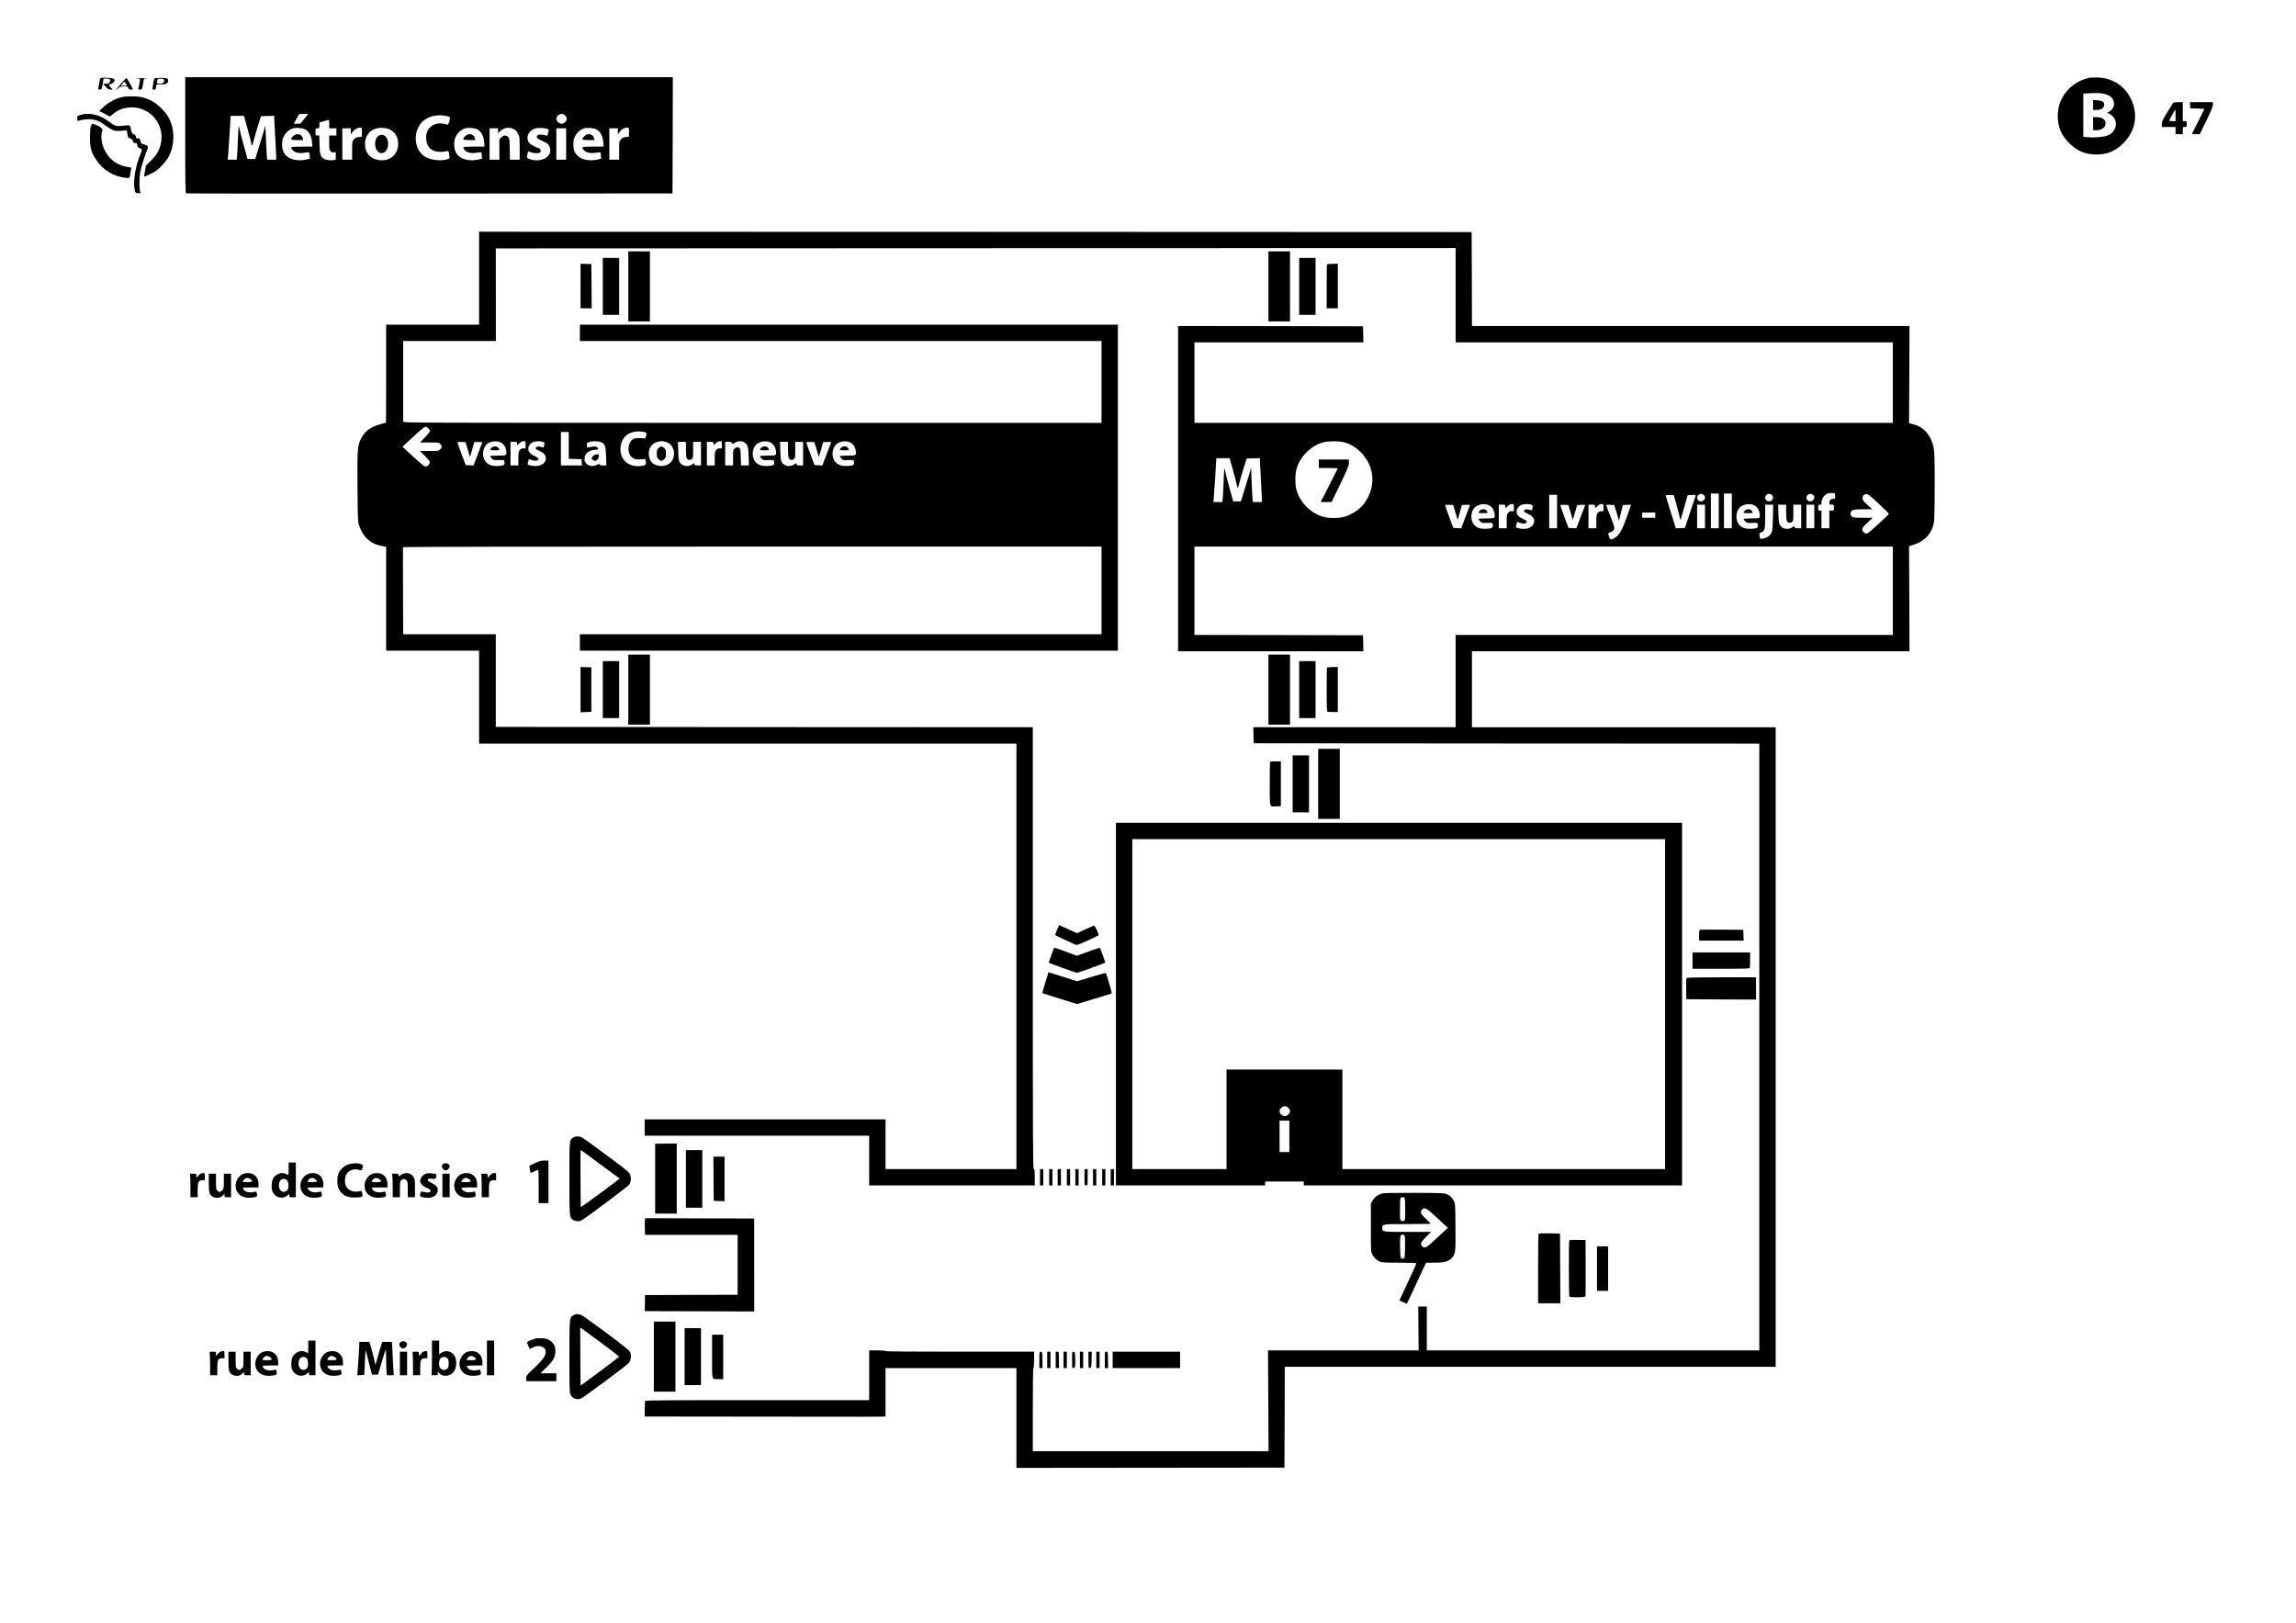 <?xml version="1.0" encoding="UTF-8" standalone="no"?>
<!-- Created with Inkscape (http://www.inkscape.org/) -->

<svg xmlns:dc="http://purl.org/dc/elements/1.1/" xmlns:cc="http://creativecommons.org/ns#" xmlns:rdf="http://www.w3.org/1999/02/22-rdf-syntax-ns#" xmlns:svg="http://www.w3.org/2000/svg" xmlns="http://www.w3.org/2000/svg" xmlns:inkscape="http://www.inkscape.org/namespaces/inkscape" version="1.0" width="3508pt" height="2480pt" viewBox="0 0 3508 2480" id="svg2">
  <defs id="defs224" />
  <g transform="matrix(0.1,0,0,-0.1,0,2480)" id="g6" style="fill:#000000;stroke:none">
    <path d="m 1563,23612 c -18,-2 -33,-5 -33,-7 0,-2 -7,-39 -15,-82 -19,-99 -20,-95 12,-91 26,3 28,7 42,86 l 14,82 42,0 c 56,0 74,-20 51,-55 -13,-20 -25,-25 -58,-25 l -41,0 39,-44 c 31,-35 46,-44 73,-45 l 35,-1 -32,33 c -18,18 -32,36 -32,39 0,3 12,9 28,13 52,13 81,61 50,82 -16,9 -130,19 -175,15 z" inkscape:connector-curvature="0" id="path8" />
    <path d="m 2830,22736 c 0,-794 2,-884 16,-890 8,-3 1683,-5 3722,-3 l 3707,2 3,888 2,887 -3725,0 -3725,0 0,-884 z m 1820,249 -61,-75 -51,0 -50,0 38,68 c 20,37 39,70 41,75 2,4 36,7 74,7 l 70,0 -61,-75 z m 3985,50 c 14,-13 25,-36 25,-50 0,-36 -42,-75 -80,-75 -38,0 -80,39 -80,75 0,36 42,75 80,75 19,0 40,-9 55,-25 z m -1824,-5 c 29,-6 57,-14 62,-19 11,-11 -20,-124 -33,-116 -4,3 -32,10 -62,15 -147,28 -267,-64 -268,-205 0,-146 77,-225 219,-225 38,0 81,4 94,9 29,11 32,7 42,-63 7,-43 6,-46 -20,-56 -89,-34 -256,-19 -343,31 -210,120 -197,478 22,591 84,44 186,57 287,38 z m -3033,-182 c 29,-101 55,-202 58,-226 4,-23 10,-44 14,-47 3,-2 15,31 25,73 10,42 39,145 65,227 l 48,150 101,3 101,3 0,-38 c 0,-21 7,-150 15,-288 8,-137 15,-271 15,-297 l 0,-48 -69,0 -69,0 -6,63 c -3,34 -9,151 -13,260 l -8,199 -38,-129 c -21,-70 -56,-185 -78,-255 l -40,-128 -59,0 -59,0 -11,43 c -7,23 -27,96 -45,162 -19,66 -43,160 -54,208 -10,49 -21,90 -24,93 -2,2 -7,-80 -11,-183 -3,-104 -9,-221 -13,-260 l -6,-73 -69,0 -70,0 6,48 c 3,26 13,176 23,335 l 17,287 101,0 102,0 51,-182 z m 1252,57 0,-65 55,0 55,0 0,-55 0,-55 -55,0 -55,0 0,-110 c 0,-98 2,-112 21,-131 15,-15 30,-20 50,-17 l 29,5 0,-58 0,-58 -36,-7 c -47,-9 -118,2 -150,22 -48,32 -58,67 -62,217 l -4,137 -29,0 c -28,0 -29,1 -29,55 0,54 0,55 30,55 29,0 30,2 30,45 l 0,44 58,16 c 31,9 62,18 67,20 23,8 25,2 25,-60 z m -372,-79 c 64,-33 101,-100 109,-197 l 6,-69 -162,0 c -179,0 -188,-4 -133,-60 35,-35 102,-47 181,-32 31,5 59,7 63,3 4,-3 8,-26 10,-51 l 3,-44 -50,-12 c -117,-28 -236,-9 -302,49 -52,46 -73,98 -73,183 0,59 5,81 28,125 30,58 87,105 143,120 45,11 143,3 177,-15 z m 872,-45 0,-68 -47,-6 c -37,-4 -54,-12 -75,-36 -28,-31 -28,-32 -28,-171 l 0,-140 -75,0 -75,0 0,240 0,240 65,0 65,0 0,-47 0,-48 26,39 c 28,40 71,65 117,66 27,0 27,0 27,-69 z m 425,41 c 86,-44 128,-117 128,-223 0,-180 -158,-288 -341,-234 -106,32 -166,117 -165,236 0,115 61,201 163,234 61,20 164,14 215,-13 z m 1333,4 c 64,-33 101,-100 109,-197 l 6,-69 -162,0 c -179,0 -188,-4 -133,-60 35,-35 102,-47 181,-32 31,5 59,7 63,3 4,-3 8,-26 10,-51 l 3,-44 -50,-12 c -117,-28 -236,-9 -302,49 -52,46 -73,98 -73,183 0,59 5,81 28,125 30,58 87,105 143,120 45,11 143,3 177,-15 z m 558,3 c 33,-15 49,-32 68,-72 25,-49 26,-58 26,-224 l 0,-173 -74,0 -75,0 -3,166 c -3,160 -4,166 -27,185 -33,27 -68,24 -102,-10 l -29,-29 0,-156 0,-156 -75,0 -75,0 0,240 0,240 65,0 65,0 0,-37 0,-37 28,27 c 60,57 137,71 208,36 z m 516,2 c 26,-10 26,-10 14,-58 -7,-26 -14,-47 -17,-47 -109,29 -163,22 -157,-18 3,-23 9,-26 110,-73 64,-29 89,-61 95,-119 12,-120 -142,-198 -300,-152 -62,18 -65,23 -47,88 l 11,37 41,-15 c 60,-21 135,-19 147,4 11,21 -11,62 -33,62 -31,0 -137,63 -151,90 -43,84 4,178 105,209 39,12 142,7 182,-8 z m 746,-5 c 64,-33 101,-100 109,-197 l 6,-69 -162,0 c -179,0 -188,-4 -133,-60 35,-35 102,-47 181,-32 31,5 59,7 63,3 4,-3 8,-26 10,-51 l 3,-44 -50,-12 c -117,-28 -236,-9 -302,49 -52,46 -73,98 -73,183 0,59 5,81 28,125 30,58 87,105 143,120 45,11 143,3 177,-15 z m 502,-45 0,-68 -47,-6 c -37,-4 -54,-12 -75,-36 -28,-31 -28,-32 -28,-171 l 0,-140 -75,0 -75,0 0,240 0,240 65,0 65,0 0,-47 0,-48 26,39 c 28,40 71,65 117,66 27,0 27,0 27,-69 z m -960,-181 0,-240 -75,0 -75,0 0,240 0,240 75,0 75,0 0,-240 z" inkscape:connector-curvature="0" id="path10" />
    <path d="m 4479,22721 c -51,-52 -42,-61 62,-61 l 91,0 -6,28 c -16,66 -96,84 -147,33 z" inkscape:connector-curvature="0" id="path12" />
    <path d="m 5777,22720 c -73,-58 -56,-225 27,-254 104,-38 172,146 90,244 -31,36 -78,40 -117,10 z" inkscape:connector-curvature="0" id="path14" />
    <path d="m 7109,22721 c -51,-52 -42,-61 62,-61 l 91,0 -6,28 c -16,66 -96,84 -147,33 z" inkscape:connector-curvature="0" id="path16" />
    <path d="m 8929,22721 c -51,-52 -42,-61 62,-61 l 91,0 -6,28 c -16,66 -96,84 -147,33 z" inkscape:connector-curvature="0" id="path18" />
    <path d="m 31915,23610 c -175,-38 -326,-152 -408,-307 -46,-87 -67,-175 -67,-278 0,-164 54,-291 174,-411 123,-122 246,-174 416,-174 170,0 292,52 415,175 185,186 228,436 114,672 -95,200 -281,321 -504,329 -55,2 -118,-1 -140,-6 z m 216,-240 c 29,-6 69,-19 89,-29 101,-52 107,-188 9,-245 l -32,-19 35,-18 c 148,-76 118,-285 -46,-334 -66,-20 -204,-30 -289,-21 l -67,8 0,328 0,329 53,4 c 112,8 197,7 248,-3 z" inkscape:connector-curvature="0" id="path20" />
    <path d="m 31980,23196 0,-76 44,0 c 84,0 126,28 126,83 0,40 -34,61 -106,65 l -64,4 0,-76 z" inkscape:connector-curvature="0" id="path22" />
    <path d="m 31980,22910 0,-100 45,0 c 86,0 145,42 145,103 0,63 -49,97 -140,97 l -50,0 0,-100 z" inkscape:connector-curvature="0" id="path24" />
    <path d="m 1849,23522 c -75,-85 -97,-123 -41,-69 24,23 37,27 85,27 52,0 59,-3 69,-25 8,-18 19,-25 40,-25 15,0 28,3 28,6 0,12 -92,174 -98,174 -4,-1 -41,-40 -83,-88 z m 76,-2 16,-30 -46,0 -46,0 21,30 c 12,17 25,30 30,30 5,0 16,-13 25,-30 z" inkscape:connector-curvature="0" id="path26" />
    <path d="m 2088,23603 c 63,-5 61,2 27,-150 -5,-20 -1,-23 24,-23 24,0 30,5 35,28 3,15 10,53 16,84 l 11,57 52,4 c 29,2 -9,3 -83,3 -74,0 -111,-1 -82,-3 z" inkscape:connector-curvature="0" id="path28" />
    <path d="m 2356,23598 c -8,-25 -26,-132 -26,-150 0,-12 7,-18 24,-18 20,0 25,6 31,40 l 7,40 67,0 c 44,0 74,5 89,16 24,17 29,53 10,72 -17,17 -197,17 -202,0 z m 152,-24 c 5,-32 -24,-54 -69,-54 -41,0 -46,8 -33,58 6,20 12,23 53,20 38,-2 47,-7 49,-24 z" inkscape:connector-curvature="0" id="path30" />
    <path d="m 1850,23314 c -95,-25 -197,-82 -268,-148 l -66,-63 55,-26 c 30,-14 66,-34 81,-44 27,-17 28,-17 55,9 152,141 384,158 560,41 158,-105 235,-304 188,-488 -27,-104 -63,-165 -146,-246 l -78,-77 -16,-83 c -8,-45 -14,-83 -12,-85 7,-7 126,49 175,82 71,50 162,150 201,223 69,131 89,306 51,455 -29,116 -73,190 -165,281 -89,90 -182,143 -295,169 -81,20 -247,19 -320,0 z" inkscape:connector-curvature="0" id="path32" />
    <path d="m 33202,23228 c -5,-7 -46,-73 -91,-147 -69,-113 -81,-140 -81,-177 l 0,-44 105,0 105,0 0,-55 0,-55 55,0 55,0 0,55 c 0,54 0,55 30,55 29,0 30,2 30,45 0,43 -1,45 -30,45 l -30,0 0,145 0,145 -69,0 c -43,0 -72,-5 -79,-12 z m 38,-188 0,-90 -51,0 c -28,0 -49,3 -47,8 8,19 93,172 96,172 1,0 2,-40 2,-90 z" inkscape:connector-curvature="0" id="path34" />
    <path d="m 33462,23193 3,-48 108,-3 c 59,-1 107,-5 107,-9 0,-3 -43,-88 -95,-189 -52,-100 -95,-185 -95,-188 0,-3 27,-6 60,-6 l 60,0 100,206 c 74,152 100,217 100,245 l 0,39 -176,0 -175,0 3,-47 z" inkscape:connector-curvature="0" id="path36" />
    <path d="m 1228,23044 c -47,-14 -48,-16 -48,-55 0,-34 3,-39 18,-35 146,44 268,31 367,-39 130,-92 154,-106 196,-113 24,-4 72,-4 107,1 35,5 65,7 67,5 3,-2 8,-28 12,-58 7,-49 10,-54 43,-65 27,-9 36,-18 40,-41 5,-24 10,-29 35,-29 27,0 30,-4 33,-33 3,-26 10,-35 39,-47 40,-17 41,-8 -11,-142 -65,-168 -95,-399 -65,-505 9,-36 12,-38 49,-38 l 39,0 -10,32 c -14,51 -11,221 7,306 14,69 69,242 105,330 18,43 5,63 -51,76 -45,11 -47,13 -66,85 -3,9 -12,11 -28,7 -21,-5 -25,-2 -28,21 -2,20 -12,32 -35,42 -26,12 -33,21 -38,55 -14,89 -15,90 -125,75 -97,-13 -127,-5 -207,58 -142,110 -306,150 -445,107 z" inkscape:connector-curvature="0" id="path38" />
    <path d="m 1388,22873 c -8,-25 -13,-86 -13,-173 0,-162 19,-229 97,-345 101,-152 263,-251 441,-270 75,-8 66,-18 84,97 l 10,58 -36,5 c -134,22 -215,62 -294,146 -101,108 -152,281 -117,399 10,33 8,37 -21,62 -28,23 -106,58 -130,58 -4,0 -13,-17 -21,-37 z" inkscape:connector-curvature="0" id="path40" />
    <path d="m 7320,20550 0,-710 -710,0 -710,0 0,-747 c 0,-410 -2,-748 -3,-750 -2,-2 -38,-12 -79,-22 -153,-39 -246,-108 -303,-224 -53,-110 -57,-153 -53,-738 4,-474 6,-529 22,-579 61,-184 175,-289 349,-321 l 67,-12 0,-794 0,-793 710,0 710,0 0,-710 0,-710 4105,0 4105,0 0,-3250 0,-3250 -1000,0 -1000,0 0,380 0,380 -1840,0 -1840,0 0,-125 0,-125 1715,0 1715,0 0,-380 0,-380 1265,0 1265,0 0,125 c 0,104 -2,125 -15,125 -13,0 -15,382 -15,3375 l 0,3375 -4102,2 -4103,3 0,708 0,707 -707,0 -708,0 -2,660 c -2,363 -1,665 0,670 3,7 1796,10 5338,10 l 5334,0 0,-670 0,-670 -3985,0 -3985,0 0,-125 0,-125 4110,0 4110,0 0,2490 0,2490 -4110,0 -4110,0 0,-125 0,-125 3985,0 3985,0 0,-625 0,-625 -5335,0 c -5328,0 -5335,0 -5335,20 0,11 0,281 0,600 0,319 0,591 0,605 l 0,25 708,0 708,0 0,708 -1,707 7333,3 7332,2 0,-720 0,-720 3340,0 3340,0 0,-615 0,-615 -5335,0 -5335,0 0,615 0,615 1290,0 1291,0 -3,123 -3,122 -1412,3 -1413,2 0,-67 c 0,-86 0,-4768 0,-4845 l 0,-58 1415,0 1416,0 -3,123 -3,122 -1287,3 -1288,2 0,675 0,675 5335,0 5335,0 0,-675 0,-675 -3340,0 -3340,0 0,-705 0,-705 -1545,0 -1546,0 3,-122 3,-123 3863,-3 3862,-2 0,-4635 0,-4635 -2540,0 -2540,0 0,335 0,335 -65,0 -66,0 3,-335 3,-335 -1150,0 -1151,0 4,-770 4,-770 -1801,0 -1801,0 0,635 c 0,417 3,635 10,635 6,0 10,48 10,125 l 0,125 -1135,0 c -750,0 -1135,3 -1135,10 0,6 -48,10 -125,10 l -125,0 0,-380 0,-380 -1709,0 c -1415,0 -1710,-2 -1714,-13 -3,-8 -5,-64 -6,-125 l 0,-112 1717,-2 c 1804,-2 1801,-2 1900,0 l 62,2 0,370 0,370 1000,0 1000,0 0,-762 0,-763 2047,2 2048,2 3,770 2,771 3750,0 3750,0 0,4885 0,4885 -2320,0 -2320,0 0,580 0,580 3343,0 3342,0 -3,803 -4,803 58,18 c 187,58 295,177 323,356 7,38 11,267 11,558 0,410 -3,506 -16,570 -40,198 -154,325 -327,365 l -49,12 4,743 3,742 -3342,0 -3343,0 -2,718 -3,717 -7582,3 -7583,2 0,-710 z m -775,-2295 c 14,-13 25,-32 25,-41 0,-9 -35,-52 -77,-95 l -76,-79 146,0 c 145,0 146,0 166,-26 27,-34 26,-50 -4,-79 -23,-24 -29,-25 -167,-25 l -143,0 72,-71 c 40,-39 75,-80 78,-90 8,-24 -17,-65 -44,-74 -31,-9 -54,7 -219,159 l -153,141 54,50 c 30,28 105,96 166,153 66,61 119,102 131,102 12,0 32,-11 45,-25 z m 3304,-56 c 35,-12 34,-11 21,-60 l -10,-36 -78,4 c -94,5 -133,-14 -162,-80 -38,-82 -13,-186 52,-227 28,-18 45,-21 110,-17 l 78,4 6,-34 c 9,-45 1,-59 -36,-67 -199,-39 -350,68 -350,248 0,168 107,274 276,276 34,0 75,-5 93,-11 z m -1159,-204 0,-204 98,-3 97,-3 3,-47 3,-48 -160,0 -161,0 0,255 0,255 60,0 60,0 0,-205 z m -1040,46 c 45,-23 76,-69 84,-124 12,-76 10,-77 -125,-77 -76,0 -119,-4 -119,-10 0,-6 12,-22 26,-36 24,-24 30,-26 105,-22 75,3 80,2 85,-19 14,-56 -7,-70 -112,-72 -76,-1 -120,13 -162,52 -67,64 -69,197 -4,271 47,52 158,71 222,37 z m 380,-36 0,-55 -34,0 c -25,0 -40,-7 -55,-26 -18,-23 -21,-41 -21,-130 l 0,-104 -60,0 -60,0 0,180 0,180 50,0 c 47,0 50,-2 50,-25 0,-32 2,-31 38,5 21,20 40,30 61,30 31,0 31,0 31,-55 z m 265,45 c 25,-9 27,-14 20,-48 -4,-20 -8,-38 -8,-39 -1,-1 -21,4 -45,10 -30,8 -48,8 -59,1 -32,-20 -25,-34 32,-59 74,-33 105,-67 105,-115 0,-93 -115,-145 -242,-109 -42,11 -42,10 -28,60 l 10,37 38,-14 c 49,-17 87,-17 102,1 17,20 5,33 -54,59 -29,13 -62,36 -74,51 -42,54 -17,130 52,161 37,16 114,18 151,4 z m 890,-6 c 61,-29 69,-53 75,-212 l 5,-142 -52,0 c -40,0 -53,4 -53,15 0,12 -7,11 -40,-6 -59,-31 -124,-22 -163,21 -26,29 -29,38 -24,83 3,41 11,56 35,78 33,30 88,49 140,49 40,0 44,25 6,42 -19,9 -39,9 -82,0 -30,-6 -57,-10 -60,-8 -2,3 -5,19 -5,38 -2,29 2,34 33,45 50,17 146,16 185,-3 z m 1011,-3 c 136,-62 137,-274 2,-340 -82,-39 -197,-19 -246,44 -49,62 -53,168 -8,236 48,72 164,100 252,60 z m 834,-36 0,-55 -34,0 c -25,0 -40,-7 -55,-26 -18,-23 -21,-41 -21,-130 l 0,-104 -60,0 -60,0 0,180 0,180 50,0 c 47,0 50,-2 50,-25 0,-32 2,-31 38,5 21,20 40,30 61,30 31,0 31,0 31,-55 z m 340,39 c 53,-32 64,-66 68,-216 l 4,-138 -60,0 -60,0 -4,126 c -3,111 -5,127 -22,140 -26,19 -39,18 -70,-7 -25,-20 -26,-23 -26,-140 l 0,-119 -60,0 -60,0 0,180 0,180 49,0 c 40,0 51,-4 56,-19 6,-19 7,-19 42,5 42,28 102,32 143,8 z m 400,-3 c 45,-23 76,-69 84,-124 12,-76 10,-77 -125,-77 -76,0 -119,-4 -119,-10 0,-6 12,-22 26,-36 24,-24 30,-26 105,-22 75,3 80,2 85,-19 14,-56 -7,-70 -112,-72 -76,-1 -120,13 -162,52 -67,64 -69,197 -4,271 47,52 158,71 222,37 z m 1220,0 c 45,-23 76,-69 84,-124 12,-76 10,-77 -125,-77 -76,0 -119,-4 -119,-10 0,-6 12,-22 26,-36 24,-24 30,-26 105,-22 75,3 80,2 85,-19 14,-56 -7,-70 -112,-72 -76,-1 -120,13 -162,52 -67,64 -69,197 -4,271 47,52 158,71 222,37 z m 7540,4 c 101,-27 180,-74 261,-154 218,-218 237,-539 47,-788 -67,-88 -181,-163 -303,-199 -73,-21 -217,-24 -295,-5 -207,50 -381,221 -434,427 -20,78 -20,210 -1,293 47,197 218,372 416,425 71,19 239,20 309,1 z M 7146,17935 c 18,-60 33,-112 34,-115 1,-3 16,47 34,110 l 32,115 63,3 c 35,2 61,-1 60,-6 -2,-5 -33,-87 -69,-181 l -65,-172 -60,3 -60,3 -62,165 c -34,91 -62,171 -62,178 -1,10 15,12 61,10 l 61,-3 33,-110 z m 3334,6 c 0,-60 4,-121 9,-134 13,-33 46,-43 76,-23 24,16 25,20 25,141 l 0,125 60,0 60,0 0,-180 0,-180 -50,0 c -43,0 -50,3 -50,20 0,18 -2,18 -36,-5 -66,-45 -157,-27 -191,38 -13,24 -18,65 -21,170 l -4,137 61,0 61,0 0,-109 z m 1560,0 c 0,-60 4,-121 9,-134 13,-33 46,-43 76,-23 24,16 25,20 25,141 l 0,125 60,0 60,0 0,-180 0,-180 -50,0 c -43,0 -50,3 -50,20 0,18 -2,18 -36,-5 -66,-45 -157,-27 -191,38 -13,24 -18,65 -21,170 l -4,137 61,0 61,0 0,-109 z m 436,-6 c 18,-60 33,-112 34,-115 1,-3 16,47 34,110 l 32,115 63,3 c 35,2 61,-1 60,-6 -2,-5 -33,-87 -69,-181 l -65,-172 -60,3 -60,3 -62,165 c -34,91 -62,171 -62,178 -1,10 15,12 61,10 l 61,-3 33,-110 z m 6362,-317 c 29,-101 55,-202 58,-226 4,-23 10,-44 14,-47 3,-2 15,31 25,73 10,42 39,145 65,227 l 48,150 101,3 101,3 0,-38 c 0,-21 7,-150 15,-288 8,-137 15,-271 15,-297 l 0,-48 -69,0 -69,0 -6,63 c -3,34 -9,151 -13,260 l -8,199 -38,-129 c -21,-70 -56,-185 -78,-255 l -40,-128 -59,0 -59,0 -11,43 c -7,23 -27,96 -45,162 -19,66 -43,160 -54,208 -10,49 -21,90 -24,93 -2,2 -7,-80 -11,-183 -3,-104 -9,-221 -13,-260 l -6,-73 -69,0 -70,0 6,48 c 3,26 13,176 23,335 l 17,287 101,0 102,0 51,-182 z m 9200,-395 c 3,-42 2,-43 -27,-43 -38,0 -61,-23 -61,-61 0,-27 3,-29 35,-29 35,0 35,0 35,-45 0,-45 0,-45 -35,-45 l -35,0 0,-135 0,-135 -60,0 -60,0 0,135 0,135 -25,0 c -23,0 -25,4 -25,45 0,41 2,45 25,45 22,0 25,5 25,33 0,45 29,98 70,125 27,18 45,22 85,20 l 50,-3 3,-42 z m -2000,9 c 43,-56 -37,-123 -90,-75 -44,39 -2,111 57,96 11,-3 26,-12 33,-21 z m 222,-237 0,-265 -60,0 -60,0 0,265 0,265 60,0 60,0 0,-265 z m 200,0 0,-265 -60,0 -60,0 0,265 0,265 60,0 60,0 0,-265 z m 618,237 c 43,-56 -37,-123 -90,-75 -44,39 -2,111 57,96 11,-3 26,-12 33,-21 z m 630,0 c 43,-56 -37,-123 -90,-75 -44,39 -2,111 57,96 11,-3 26,-12 33,-21 z m 997,-128 c 85,-80 155,-149 155,-154 0,-12 -309,-295 -326,-298 -31,-7 -62,8 -74,37 -16,39 -7,54 82,135 l 72,66 -151,0 c -122,0 -155,3 -167,15 -36,37 -27,88 20,105 14,6 85,10 157,10 l 132,1 -74,68 c -62,57 -74,74 -74,99 0,42 19,62 59,62 29,0 53,-18 189,-146 z m -4915,-119 0,-255 -60,0 -60,0 0,255 0,255 60,0 60,0 0,-255 z m 1802,185 c 10,-36 34,-122 52,-191 l 32,-126 55,191 54,191 63,3 c 57,3 63,1 58,-15 -3,-10 -41,-124 -84,-253 l -79,-235 -69,-3 -69,-3 -78,248 c -43,136 -78,252 -77,256 0,4 28,7 62,5 l 61,-3 19,-65 z m -2842,-89 c 45,-23 76,-69 84,-124 12,-76 10,-77 -125,-77 -76,0 -119,-4 -119,-10 0,-6 12,-22 26,-36 24,-24 30,-26 105,-22 75,3 80,2 85,-19 14,-56 -7,-70 -112,-72 -76,-1 -120,13 -162,52 -67,64 -69,197 -4,271 47,52 158,71 222,37 z m 380,-36 0,-55 -34,0 c -25,0 -40,-7 -55,-26 -18,-23 -21,-41 -21,-130 l 0,-104 -60,0 -60,0 0,180 0,180 50,0 c 47,0 50,-2 50,-25 0,-32 2,-31 38,5 21,20 40,30 61,30 31,0 31,0 31,-55 z m 265,45 c 25,-9 27,-14 20,-48 -4,-20 -8,-38 -8,-39 -1,-1 -21,4 -45,10 -30,8 -48,8 -59,1 -32,-20 -25,-34 32,-59 74,-33 105,-67 105,-115 0,-93 -115,-145 -242,-109 -42,11 -42,10 -28,60 l 10,37 38,-14 c 49,-17 87,-17 102,1 17,20 5,33 -54,59 -29,13 -62,36 -74,51 -42,54 -17,130 52,161 37,16 114,18 151,4 z m 1105,-45 0,-55 -34,0 c -25,0 -40,-7 -55,-26 -18,-23 -21,-41 -21,-130 l 0,-104 -60,0 -60,0 0,180 0,180 50,0 c 47,0 50,-2 50,-25 0,-32 2,-31 38,5 21,20 40,30 61,30 31,0 31,0 31,-55 z m 2300,36 c 45,-23 76,-69 84,-124 12,-76 10,-77 -125,-77 -76,0 -119,-4 -119,-10 0,-6 12,-22 26,-36 24,-24 30,-26 105,-22 75,3 80,2 85,-19 14,-56 -7,-70 -112,-72 -76,-1 -120,13 -162,52 -67,64 -69,197 -4,271 47,52 158,71 222,37 z m -4564,-106 c 18,-60 33,-112 34,-115 1,-3 16,47 34,110 l 32,115 63,3 c 35,2 61,-1 60,-6 -2,-5 -33,-87 -69,-181 l -65,-172 -60,3 -60,3 -62,165 c -34,91 -62,171 -62,178 -1,10 15,12 61,10 l 61,-3 33,-110 z m 1760,0 c 18,-60 33,-112 34,-115 1,-3 16,47 34,110 l 32,115 63,3 c 35,2 61,-1 60,-6 -2,-5 -33,-87 -69,-181 l -65,-172 -60,3 -60,3 -62,165 c -34,91 -62,171 -62,178 -1,10 15,12 61,10 l 61,-3 33,-110 z m 680,70 c 7,-22 24,-76 37,-120 l 23,-80 30,120 30,120 62,3 c 34,2 62,1 62,0 0,-6 -87,-250 -110,-308 -35,-91 -82,-159 -129,-191 -65,-43 -84,-39 -99,17 -7,26 -11,47 -10,48 2,1 20,9 41,19 69,31 69,46 -6,235 -37,92 -67,171 -67,175 0,4 28,7 62,5 l 61,-3 13,-40 z m 1374,-135 0,-180 -60,0 -60,0 0,180 0,180 60,0 60,0 0,-180 z m 1038,-17 c -4,-217 -9,-237 -68,-286 -26,-23 -113,-47 -125,-35 -2,2 -7,22 -10,44 -7,38 -6,40 28,52 50,18 57,47 57,248 l 0,174 61,0 61,0 -4,-197 z m 202,88 c 0,-60 4,-121 9,-134 13,-33 46,-43 76,-23 24,16 25,20 25,141 l 0,125 60,0 60,0 0,-180 0,-180 -50,0 c -43,0 -50,3 -50,20 0,18 -2,18 -36,-5 -66,-45 -157,-27 -191,38 -13,24 -18,65 -21,170 l -4,137 61,0 61,0 0,-109 z m 430,-71 0,-180 -60,0 -60,0 0,180 0,180 60,0 60,0 0,-180 z m -2430,20 0,-40 -100,0 -100,0 0,40 0,40 100,0 100,0 0,-40 z" inkscape:connector-curvature="0" id="path42" />
    <path d="m 7510,17960 c -33,-33 -24,-40 50,-40 39,0 70,3 70,8 0,4 -7,18 -16,30 -20,29 -76,30 -104,2 z" inkscape:connector-curvature="0" id="path44" />
    <path d="m 9083,17850 c -19,-8 -43,-38 -43,-54 0,-12 33,-36 51,-36 29,0 59,36 59,70 0,25 -4,30 -22,29 -13,0 -33,-4 -45,-9 z" inkscape:connector-curvature="0" id="path46" />
    <path d="m 10063,17956 c -25,-22 -28,-31 -28,-86 0,-55 3,-64 28,-86 15,-13 34,-24 42,-24 8,0 27,11 42,24 25,22 28,31 28,86 0,55 -3,64 -28,86 -15,13 -34,24 -42,24 -8,0 -27,-11 -42,-24 z" inkscape:connector-curvature="0" id="path48" />
    <path d="m 11630,17960 c -33,-33 -24,-40 50,-40 39,0 70,3 70,8 0,4 -7,18 -16,30 -20,29 -76,30 -104,2 z" inkscape:connector-curvature="0" id="path50" />
    <path d="m 12850,17960 c -33,-33 -24,-40 50,-40 39,0 70,3 70,8 0,4 -7,18 -16,30 -20,29 -76,30 -104,2 z" inkscape:connector-curvature="0" id="path52" />
    <path d="m 20150,17715 0,-65 145,0 c 80,0 145,-2 145,-4 0,-2 -59,-119 -131,-260 l -130,-256 83,0 83,0 133,275 c 115,240 132,281 132,325 l 0,50 -230,0 -230,0 0,-65 z" inkscape:connector-curvature="0" id="path54" />
    <path d="m 22610,17000 c -33,-33 -24,-40 50,-40 39,0 70,3 70,8 0,4 -7,18 -16,30 -20,29 -76,30 -104,2 z" inkscape:connector-curvature="0" id="path56" />
    <path d="m 26660,17000 c -33,-33 -24,-40 50,-40 39,0 70,3 70,8 0,4 -7,18 -16,30 -20,29 -76,30 -104,2 z" inkscape:connector-curvature="0" id="path58" />
    <path d="m 9600,20425 0,-535 165,0 165,0 0,535 0,535 -165,0 -165,0 0,-535 z" inkscape:connector-curvature="0" id="path60" />
    <path d="m 19380,20425 0,-535 165,0 165,0 0,535 0,535 -165,0 -165,0 0,-535 z" inkscape:connector-curvature="0" id="path62" />
    <path d="m 9210,20425 0,-435 125,0 125,0 0,435 0,435 -125,0 -125,0 0,-435 z" inkscape:connector-curvature="0" id="path64" />
    <path d="m 19850,20425 0,-435 125,0 125,0 0,435 0,435 -125,0 -125,0 0,-435 z" inkscape:connector-curvature="0" id="path66" />
    <path d="m 8870,20430 0,-340 85,0 85,0 -2,338 -3,337 -82,3 -83,3 0,-341 z" inkscape:connector-curvature="0" id="path68" />
    <path d="m 20275,20762 c -3,-3 -5,-155 -5,-339 l 0,-333 85,0 85,0 0,340 0,341 -80,-2 c -43,-1 -82,-4 -85,-7 z" inkscape:connector-curvature="0" id="path70" />
    <path d="m 9600,14265 0,-535 165,0 165,0 0,535 0,535 -165,0 -165,0 0,-535 z" inkscape:connector-curvature="0" id="path72" />
    <path d="m 19380,14265 0,-535 165,0 165,0 0,535 0,535 -165,0 -165,0 0,-535 z" inkscape:connector-curvature="0" id="path74" />
    <path d="m 9210,14265 0,-435 125,0 125,0 0,435 0,435 -125,0 -125,0 0,-435 z" inkscape:connector-curvature="0" id="path76" />
    <path d="m 19850,14265 0,-435 125,0 125,0 0,435 0,435 -125,0 -125,0 0,-435 z" inkscape:connector-curvature="0" id="path78" />
    <path d="m 8870,14265 0,-347 83,4 82,3 0,340 0,340 -82,3 -83,3 0,-346 z" inkscape:connector-curvature="0" id="path80" />
    <path d="m 20275,14602 c -3,-3 -5,-155 -5,-338 0,-264 3,-333 13,-337 7,-3 46,-5 85,-5 l 72,0 0,344 0,345 -80,-2 c -43,-1 -82,-4 -85,-7 z" inkscape:connector-curvature="0" id="path82" />
    <path d="m 20140,12825 0,-535 165,0 165,0 0,535 0,535 -165,0 -165,0 0,-535 z" inkscape:connector-curvature="0" id="path84" />
    <path d="m 19750,12825 0,-435 125,0 125,0 0,435 0,435 -125,0 -125,0 0,-435 z" inkscape:connector-curvature="0" id="path86" />
    <path d="m 19406,13163 c -3,-4 -6,-157 -6,-340 2,-380 -9,-345 104,-341 l 66,2 0,342 0,342 -78,1 c -43,1 -82,-2 -86,-6 z" inkscape:connector-curvature="0" id="path88" />
    <path d="m 17050,9460 0,-2770 1140,0 1140,0 0,30 0,30 295,0 295,0 0,-30 0,-30 2890,0 2890,0 0,2770 0,2770 -4325,0 -4325,0 0,-2770 z m 8390,0 0,-2520 -2465,0 -2465,0 0,760 0,760 -885,0 -885,0 0,-760 0,-760 -720,0 -720,0 0,2520 0,2520 4070,0 4070,0 0,-2520 z M 19685,7875 c 14,-13 25,-36 25,-50 0,-36 -42,-75 -80,-75 -38,0 -80,39 -80,75 0,36 42,75 80,75 19,0 40,-9 55,-25 z m 15,-435 0,-240 -75,0 -75,0 0,240 0,240 75,0 75,0 0,-240 z" inkscape:connector-curvature="0" id="path90" />
    <path d="m 16150,10594 c -18,-41 -30,-77 -27,-80 7,-7 293,-141 318,-149 12,-4 75,19 177,66 86,39 161,75 166,80 11,9 -53,149 -68,148 -6,0 -67,-26 -136,-58 l -124,-58 -76,35 c -41,19 -103,47 -137,62 l -61,28 -32,-74 z" inkscape:connector-curvature="0" id="path92" />
    <path d="m 25967,10594 c -4,-4 -7,-43 -7,-86 l 0,-78 340,0 341,0 -3,83 -3,82 -330,3 c -182,2 -334,0 -338,-4 z" inkscape:connector-curvature="0" id="path94" />
    <path d="m 16105,10320 c -8,-13 -84,-224 -82,-226 9,-9 416,-156 432,-156 16,0 423,147 432,156 3,3 -72,210 -81,225 -3,5 -84,-20 -179,-56 l -173,-64 -172,64 c -95,36 -174,61 -177,57 z" inkscape:connector-curvature="0" id="path96" />
    <path d="m 25860,10125 0,-125 434,0 c 386,0 435,2 440,16 3,9 6,65 6,125 l 0,109 -440,0 -440,0 0,-125 z" inkscape:connector-curvature="0" id="path98" />
    <path d="m 15995,9866 c -13,-44 -36,-116 -49,-159 -17,-55 -21,-80 -13,-82 7,-3 127,-40 267,-84 l 255,-80 264,80 c 146,43 266,81 268,83 4,4 -84,306 -91,313 -2,2 -102,-26 -222,-62 l -219,-65 -217,69 -218,68 -25,-81 z" inkscape:connector-curvature="0" id="path100" />
    <path d="m 25772,9861 c -10,-6 -12,-44 -10,-167 l 3,-159 533,-3 532,-2 0,170 0,170 -522,0 c -288,0 -529,-4 -536,-9 z" inkscape:connector-curvature="0" id="path102" />
    <path d="m 8758,7422 c -59,-36 -58,-30 -58,-626 0,-590 0,-596 53,-631 39,-25 90,-29 128,-11 52,25 710,517 732,547 28,39 34,111 12,160 -16,35 -67,76 -361,294 -189,140 -356,261 -373,269 -39,21 -99,20 -133,-2 z m 414,-409 c 161,-119 294,-217 296,-218 4,-4 -589,-440 -594,-437 -3,1 -7,749 -4,867 0,3 2,5 5,5 3,0 136,-97 297,-217 z" inkscape:connector-curvature="0" id="path104" />
    <path d="m 10010,6794 0,-534 165,0 165,0 0,535 0,536 -165,-2 -165,-2 0,-533 z" inkscape:connector-curvature="0" id="path106" />
    <path d="m 10480,6790 0,-440 125,0 125,0 0,440 0,440 -125,0 -125,0 0,-440 z" inkscape:connector-curvature="0" id="path108" />
    <path d="m 10902,6793 3,-338 83,-3 82,-3 0,341 0,340 -85,0 -85,0 2,-337 z" inkscape:connector-curvature="0" id="path110" />
    <path d="m 8175,7032 c -44,-20 -82,-39 -84,-42 -6,-8 9,-99 18,-104 4,-3 31,6 60,20 29,13 55,24 57,24 2,0 4,-115 4,-255 l 0,-255 75,0 75,0 0,325 0,325 -62,0 c -52,0 -78,-7 -143,-38 z" inkscape:connector-curvature="0" id="path112" />
    <path d="m 4410,6945 c 0,-52 -2,-95 -5,-95 -4,0 -20,7 -37,16 -67,35 -160,-1 -198,-76 -22,-44 -27,-140 -9,-187 36,-97 153,-131 229,-67 l 30,26 0,-26 c 0,-25 3,-26 50,-26 l 50,0 0,265 0,265 -55,0 -55,0 0,-95 z m -25,-175 c 22,-24 30,-96 16,-133 -6,-15 -22,-32 -35,-38 -61,-28 -112,27 -103,108 6,55 30,83 72,83 19,0 39,-8 50,-20 z" inkscape:connector-curvature="0" id="path114" />
    <path d="m 5322,7011 c -60,-21 -114,-67 -145,-126 -29,-54 -30,-193 -3,-245 49,-94 117,-133 231,-134 44,-1 93,3 109,7 27,8 28,10 22,50 -4,23 -8,42 -9,43 -1,1 -24,-2 -51,-7 -85,-16 -164,20 -192,87 -17,40 -18,112 -3,151 28,74 112,115 193,94 57,-14 53,-15 60,13 3,13 9,31 12,40 4,12 -4,20 -30,31 -48,20 -129,18 -194,-4 z" inkscape:connector-curvature="0" id="path116" />
    <path d="m 6766,7014 c -9,-8 -16,-24 -16,-35 0,-25 35,-59 60,-59 25,0 60,34 60,59 0,28 -27,51 -60,51 -16,0 -36,-7 -44,-16 z" inkscape:connector-curvature="0" id="path118" />
    <path d="m 15890,6815 0,-125 25,0 25,0 0,125 0,125 -25,0 -25,0 0,-125 z" inkscape:connector-curvature="0" id="path120" />
    <path d="m 16030,6815 0,-125 25,0 25,0 0,125 0,125 -25,0 -25,0 0,-125 z" inkscape:connector-curvature="0" id="path122" />
    <path d="m 16160,6815 0,-125 25,0 25,0 0,125 0,125 -25,0 -25,0 0,-125 z" inkscape:connector-curvature="0" id="path124" />
    <path d="m 16300,6815 0,-125 25,0 25,0 0,125 0,125 -25,0 -25,0 0,-125 z" inkscape:connector-curvature="0" id="path126" />
    <path d="m 16430,6815 0,-125 25,0 25,0 0,125 0,125 -25,0 -25,0 0,-125 z" inkscape:connector-curvature="0" id="path128" />
    <path d="m 16570,6815 c 0,-125 0,-125 24,-125 24,0 24,0 24,125 l 1,125 -24,0 -25,0 0,-125 z" inkscape:connector-curvature="0" id="path130" />
    <path d="m 16700,6815 0,-125 25,0 25,0 0,125 0,125 -25,0 -25,0 0,-125 z" inkscape:connector-curvature="0" id="path132" />
    <path d="m 16840,6815 0,-125 24,0 24,0 1,125 0,125 -24,0 -25,0 0,-125 z" inkscape:connector-curvature="0" id="path134" />
    <path d="m 16970,6815 0,-125 25,0 25,0 0,125 0,125 -25,0 -25,0 0,-125 z" inkscape:connector-curvature="0" id="path136" />
    <path d="m 3065,6869 c -11,-6 -30,-23 -42,-38 l -23,-26 0,33 c 0,32 0,32 -51,32 -48,0 -51,-1 -45,-22 3,-13 6,-94 6,-180 l 0,-158 55,0 55,0 0,110 c 0,127 12,150 75,150 l 35,0 0,55 c 0,50 -2,55 -22,55 -13,0 -32,-5 -43,-11 z" inkscape:connector-curvature="0" id="path138" />
    <path d="m 3723,6869 c -66,-19 -123,-102 -123,-179 0,-124 95,-200 235,-187 90,9 98,13 91,55 -3,19 -7,36 -8,38 -2,1 -24,-2 -50,-7 -57,-13 -121,2 -143,34 -8,12 -15,25 -15,29 0,5 54,8 120,8 l 120,0 0,50 c 0,126 -99,196 -227,159 z m 110,-87 c 35,-31 21,-42 -53,-42 -38,0 -70,3 -70,6 0,16 24,46 43,54 26,10 55,4 80,-18 z" inkscape:connector-curvature="0" id="path140" />
    <path d="m 4713,6869 c -66,-19 -123,-102 -123,-179 0,-124 95,-200 235,-187 90,9 98,13 91,55 -3,19 -7,36 -8,38 -2,1 -24,-2 -50,-7 -57,-13 -121,2 -143,34 -8,12 -15,25 -15,29 0,5 54,8 120,8 l 120,0 0,50 c 0,126 -99,196 -227,159 z m 110,-87 c 35,-31 21,-42 -53,-42 -38,0 -70,3 -70,6 0,16 24,46 43,54 26,10 55,4 80,-18 z" inkscape:connector-curvature="0" id="path142" />
    <path d="m 5693,6869 c -66,-19 -123,-102 -123,-179 0,-124 95,-200 235,-187 90,9 98,13 91,55 -3,19 -7,36 -8,38 -2,1 -24,-2 -50,-7 -57,-13 -121,2 -143,34 -8,12 -15,25 -15,29 0,5 54,8 120,8 l 120,0 0,50 c 0,126 -99,196 -227,159 z m 110,-87 c 35,-31 21,-42 -53,-42 -38,0 -70,3 -70,6 0,16 24,46 43,54 26,10 55,4 80,-18 z" inkscape:connector-curvature="0" id="path144" />
    <path d="m 6154,6866 c -18,-8 -35,-19 -38,-25 -11,-18 -26,-13 -26,9 0,17 -7,20 -51,20 l -51,0 6,-31 c 3,-17 6,-98 6,-180 l 0,-149 55,0 55,0 0,120 c 0,107 2,122 20,140 11,11 29,20 40,20 11,0 29,-9 40,-20 18,-18 20,-33 20,-140 l 0,-120 55,0 55,0 0,139 c 0,127 -2,141 -23,172 -39,57 -97,73 -163,45 z" inkscape:connector-curvature="0" id="path146" />
    <path d="m 6515,6873 c -53,-15 -95,-66 -95,-117 0,-36 46,-82 105,-104 95,-37 58,-90 -43,-63 -25,6 -46,10 -49,8 -2,-3 -8,-18 -13,-36 -10,-36 2,-46 68,-57 99,-16 185,24 198,92 11,59 -11,92 -85,128 -48,23 -66,37 -66,51 0,17 7,20 45,20 25,-1 51,-3 59,-5 19,-6 39,56 24,71 -12,12 -118,21 -148,12 z" inkscape:connector-curvature="0" id="path148" />
    <path d="m 7063,6869 c -66,-19 -123,-102 -123,-179 0,-124 95,-200 235,-187 90,9 98,13 91,55 -3,19 -7,36 -8,38 -2,1 -24,-2 -50,-7 -57,-13 -121,2 -143,34 -8,12 -15,25 -15,29 0,5 54,8 120,8 l 120,0 0,50 c 0,126 -99,196 -227,159 z m 110,-87 c 35,-31 21,-42 -53,-42 -38,0 -70,3 -70,6 0,16 24,46 43,54 26,10 55,4 80,-18 z" inkscape:connector-curvature="0" id="path150" />
    <path d="m 7515,6869 c -11,-6 -30,-23 -42,-38 l -23,-26 0,33 c 0,32 0,32 -51,32 -48,0 -51,-1 -45,-22 3,-13 6,-94 6,-180 l 0,-158 55,0 55,0 0,110 c 0,127 12,150 75,150 l 35,0 0,55 c 0,50 -2,55 -22,55 -13,0 -32,-5 -43,-11 z" inkscape:connector-curvature="0" id="path152" />
    <path d="m 3190,6734 c 0,-156 11,-193 65,-218 56,-27 114,-18 154,25 l 21,23 0,-27 c 0,-26 2,-27 50,-27 l 50,0 0,180 0,180 -55,0 -55,0 0,-115 c 0,-110 -1,-117 -25,-140 -29,-30 -49,-31 -75,-5 -18,18 -20,33 -20,140 l 0,120 -55,0 -55,0 0,-136 z" inkscape:connector-curvature="0" id="path154" />
    <path d="m 6760,6690 0,-180 55,0 55,0 0,180 0,180 -55,0 -55,0 0,-180 z" inkscape:connector-curvature="0" id="path156" />
    <path d="m 21131,6570 c -67,-14 -127,-54 -158,-108 l -28,-47 0,-370 c 0,-360 1,-371 22,-410 27,-51 68,-90 115,-109 31,-13 85,-16 298,-16 163,0 260,-4 260,-10 0,-5 -30,-74 -66,-152 -37,-79 -79,-170 -94,-203 -15,-33 -44,-94 -63,-135 l -35,-75 55,-28 c 30,-16 56,-27 58,-25 3,3 94,198 175,373 15,33 48,104 73,158 l 46,97 129,0 c 152,0 207,15 262,70 59,59 61,81 58,480 -3,341 -4,357 -25,395 -27,50 -57,79 -108,102 -36,16 -80,18 -485,20 -245,1 -465,-3 -489,-7 z m 333,-76 c 3,-9 6,-87 6,-174 0,-149 -1,-160 -20,-170 -14,-8 -26,-8 -40,0 -19,10 -20,21 -20,170 0,87 3,165 6,174 4,9 18,16 34,16 16,0 30,-7 34,-16 z m 469,-277 c 72,-68 145,-135 160,-149 l 29,-25 -163,-152 c -171,-159 -190,-170 -229,-131 -35,35 -25,59 57,142 l 78,78 -354,0 c -390,0 -391,0 -391,61 0,59 -3,59 386,59 195,0 354,3 354,6 0,3 -34,37 -75,76 -80,74 -92,103 -58,140 36,40 65,25 206,-105 z m -474,-291 c 8,-9 11,-65 9,-176 -3,-142 -5,-164 -20,-174 -13,-8 -23,-8 -35,0 -16,10 -18,32 -21,174 -3,168 2,190 38,190 10,0 23,-6 29,-14 z" inkscape:connector-curvature="0" id="path158" />
    <path d="m 9855,6167 c -4,-13 -5,-70 -3,-128 l 3,-104 707,0 708,0 0,-457 0,-458 -707,-2 -708,-3 -2,-122 -2,-123 714,-2 c 393,-2 770,-3 837,-3 l 122,0 -1,710 0,710 -831,2 -832,3 -5,-23 z" inkscape:connector-curvature="0" id="path160" />
    <path d="m 23508,5954 c -4,-4 -8,-245 -8,-535 l 0,-529 170,0 170,0 -2,533 -3,532 -160,3 c -88,2 -163,0 -167,-4 z" inkscape:connector-curvature="0" id="path162" />
    <path d="m 23977,5853 c -10,-9 -8,-845 1,-860 11,-18 239,-15 246,3 3,8 4,204 3,437 l -2,422 -121,3 c -66,1 -123,-1 -127,-5 z" inkscape:connector-curvature="0" id="path164" />
    <path d="m 24400,5420 0,-340 85,0 85,0 0,340 0,340 -85,0 -85,0 0,-340 z" inkscape:connector-curvature="0" id="path166" />
    <path d="m 8795,4722 c -10,-2 -30,-11 -43,-20 -51,-34 -52,-40 -52,-628 0,-478 2,-550 16,-579 29,-61 96,-86 160,-60 45,19 694,500 728,540 40,48 48,128 17,179 -15,23 -138,121 -367,291 -191,141 -356,260 -368,264 -35,13 -70,18 -91,13 z m 392,-437 c 151,-112 273,-207 272,-212 -2,-7 -589,-446 -589,-440 0,1 -1,201 -3,444 l -2,442 24,-16 c 13,-8 147,-107 298,-218 z" inkscape:connector-curvature="0" id="path168" />
    <path d="m 9990,4075 0,-535 165,0 165,0 0,535 0,535 -165,0 -165,0 0,-535 z" inkscape:connector-curvature="0" id="path170" />
    <path d="m 10460,4075 0,-435 125,0 125,0 0,435 0,435 -125,0 -125,0 0,-435 z" inkscape:connector-curvature="0" id="path172" />
    <path d="m 10880,4076 c 0,-382 -11,-343 103,-345 l 67,-2 0,341 0,340 -85,0 -85,0 0,-334 z" inkscape:connector-curvature="0" id="path174" />
    <path d="m 8195,4354 c -51,-13 -112,-36 -128,-48 -17,-13 -16,-16 3,-62 12,-27 23,-50 24,-52 2,-1 19,7 39,18 86,51 189,28 203,-45 12,-64 -31,-129 -172,-262 -122,-114 -124,-117 -124,-160 l 0,-43 230,0 230,0 0,60 0,60 -121,0 -121,0 89,88 c 110,107 138,159 138,253 0,55 -5,72 -28,107 -36,55 -94,84 -177,88 -36,2 -74,1 -85,-2 z" inkscape:connector-curvature="0" id="path176" />
    <path d="m 4710,4225 c 0,-52 -2,-95 -5,-95 -4,0 -20,7 -37,16 -67,35 -160,-1 -198,-76 -22,-44 -27,-140 -9,-187 36,-97 153,-131 229,-67 l 30,26 0,-26 c 0,-25 3,-26 50,-26 l 50,0 0,265 0,265 -55,0 -55,0 0,-95 z m -25,-175 c 22,-24 30,-96 16,-133 -6,-15 -22,-32 -35,-38 -61,-28 -112,27 -103,108 6,55 30,83 72,83 19,0 39,-8 50,-20 z" inkscape:connector-curvature="0" id="path178" />
    <path d="m 6600,4078 c 0,-134 -3,-253 -6,-265 -6,-22 -3,-23 45,-23 48,0 51,1 51,26 l 0,27 26,-26 c 66,-66 193,-35 234,56 28,61 27,160 -3,211 -43,75 -140,97 -208,47 l -29,-22 0,106 0,105 -55,0 -55,0 0,-242 z m 236,-29 c 14,-16 19,-36 19,-81 0,-51 -4,-63 -24,-79 -31,-25 -69,-24 -98,3 -32,30 -33,123 -3,156 27,29 80,29 106,1 z" inkscape:connector-curvature="0" id="path180" />
    <path d="m 7440,4055 0,-265 55,0 55,0 0,265 0,265 -55,0 -55,0 0,-265 z" inkscape:connector-curvature="0" id="path182" />
    <path d="m 6116,4294 c -9,-8 -16,-24 -16,-35 0,-25 35,-59 60,-59 25,0 60,34 60,59 0,28 -27,51 -60,51 -16,0 -36,-7 -44,-16 z" inkscape:connector-curvature="0" id="path184" />
    <path d="m 5490,4266 c 0,-38 -17,-304 -26,-409 l -5,-68 53,3 53,3 10,200 c 10,197 10,199 23,140 7,-33 29,-122 49,-197 l 37,-138 46,0 46,0 54,183 c 29,100 57,189 62,197 4,8 8,-55 8,-141 0,-86 3,-177 6,-203 l 7,-46 54,0 c 50,0 53,1 49,23 -3,12 -7,85 -11,162 -3,77 -8,182 -11,233 l -7,92 -73,0 -72,0 -26,-77 c -14,-43 -37,-120 -50,-172 -14,-51 -27,-95 -29,-98 -3,-2 -7,16 -11,39 -3,24 -23,103 -44,176 l -37,132 -77,0 -78,0 0,-34 z" inkscape:connector-curvature="0" id="path186" />
    <path d="m 3365,4149 c -11,-6 -30,-23 -42,-38 l -23,-26 0,33 c 0,32 0,32 -51,32 -48,0 -51,-1 -45,-22 3,-13 6,-94 6,-180 l 0,-158 55,0 55,0 0,110 c 0,127 12,150 75,150 l 35,0 0,55 c 0,50 -2,55 -22,55 -13,0 -32,-5 -43,-11 z" inkscape:connector-curvature="0" id="path188" />
    <path d="m 4023,4149 c -66,-19 -123,-102 -123,-179 0,-124 95,-200 235,-187 90,9 98,13 91,55 -3,19 -7,36 -8,38 -2,1 -24,-2 -50,-7 -57,-13 -121,2 -143,34 -8,12 -15,25 -15,29 0,5 54,8 120,8 l 120,0 0,50 c 0,126 -99,196 -227,159 z m 110,-87 c 35,-31 21,-42 -53,-42 -38,0 -70,3 -70,6 0,16 24,46 43,54 26,10 55,4 80,-18 z" inkscape:connector-curvature="0" id="path190" />
    <path d="m 5013,4149 c -66,-19 -123,-102 -123,-179 0,-124 95,-200 235,-187 90,9 98,13 91,55 -3,19 -7,36 -8,38 -2,1 -24,-2 -50,-7 -57,-13 -121,2 -143,34 -8,12 -15,25 -15,29 0,5 54,8 120,8 l 120,0 0,50 c 0,126 -99,196 -227,159 z m 110,-87 c 35,-31 21,-42 -53,-42 -38,0 -70,3 -70,6 0,16 24,46 43,54 26,10 55,4 80,-18 z" inkscape:connector-curvature="0" id="path192" />
    <path d="m 6465,4149 c -11,-6 -30,-23 -42,-38 l -23,-26 0,33 c 0,32 0,32 -51,32 -48,0 -51,-1 -45,-22 3,-13 6,-94 6,-180 l 0,-158 55,0 55,0 0,110 c 0,127 12,150 75,150 l 35,0 0,55 c 0,50 -2,55 -22,55 -13,0 -32,-5 -43,-11 z" inkscape:connector-curvature="0" id="path194" />
    <path d="m 7143,4149 c -66,-19 -123,-102 -123,-179 0,-124 95,-200 235,-187 90,9 98,13 91,55 -3,19 -7,36 -8,38 -2,1 -24,-2 -50,-7 -57,-13 -121,2 -143,34 -8,12 -15,25 -15,29 0,5 54,8 120,8 l 120,0 0,50 c 0,126 -99,196 -227,159 z m 110,-87 c 35,-31 21,-42 -53,-42 -38,0 -70,3 -70,6 0,16 24,46 43,54 26,10 55,4 80,-18 z" inkscape:connector-curvature="0" id="path196" />
    <path d="m 3490,4014 c 0,-156 11,-193 65,-218 56,-27 114,-18 154,25 l 21,23 0,-27 c 0,-26 2,-27 50,-27 l 50,0 0,180 0,180 -55,0 -55,0 0,-115 c 0,-110 -1,-117 -25,-140 -29,-30 -49,-31 -75,-5 -18,18 -20,33 -20,140 l 0,120 -55,0 -55,0 0,-136 z" inkscape:connector-curvature="0" id="path198" />
    <path d="m 6110,3970 0,-180 55,0 55,0 0,180 0,180 -55,0 -55,0 0,-180 z" inkscape:connector-curvature="0" id="path200" />
    <path d="m 15880,4026 0,-126 24,0 24,0 -1,123 c -2,118 -3,122 -24,125 -23,3 -23,2 -23,-122 z" inkscape:connector-curvature="0" id="path202" />
    <path d="m 16000,4025 0,-125 25,0 25,0 0,125 0,125 -25,0 -25,0 0,-125 z" inkscape:connector-curvature="0" id="path204" />
    <path d="m 16130,4025 0,-125 25,0 26,0 -2,125 c -1,125 -1,125 -25,125 l -24,0 0,-125 z" inkscape:connector-curvature="0" id="path206" />
    <path d="m 16250,4025 0,-125 25,0 25,0 0,125 0,125 -25,0 -25,0 0,-125 z" inkscape:connector-curvature="0" id="path208" />
    <path d="m 16380,4026 c 0,-119 1,-126 20,-126 27,0 32,28 28,146 -3,94 -4,99 -25,102 -23,3 -23,2 -23,-122 z" inkscape:connector-curvature="0" id="path210" />
    <path d="m 16500,4025 0,-125 25,0 25,0 0,125 0,125 -25,0 -25,0 0,-125 z" inkscape:connector-curvature="0" id="path212" />
    <path d="m 16630,4024 c 0,-124 0,-125 23,-122 21,3 22,7 25,126 l 3,122 -26,0 -25,0 0,-126 z" inkscape:connector-curvature="0" id="path214" />
    <path d="m 16750,4025 0,-125 25,0 25,0 0,125 0,125 -25,0 -25,0 0,-125 z" inkscape:connector-curvature="0" id="path216" />
    <path d="m 16880,4025 0,-125 25,0 26,0 -2,125 c -2,124 -2,125 -26,125 -23,0 -23,0 -23,-125 z" inkscape:connector-curvature="0" id="path218" />
    <path d="m 17000,4025 0,-125 515,0 515,0 0,125 0,125 -515,0 -515,0 0,-125 z" inkscape:connector-curvature="0" id="path220" />
  </g>
</svg>
